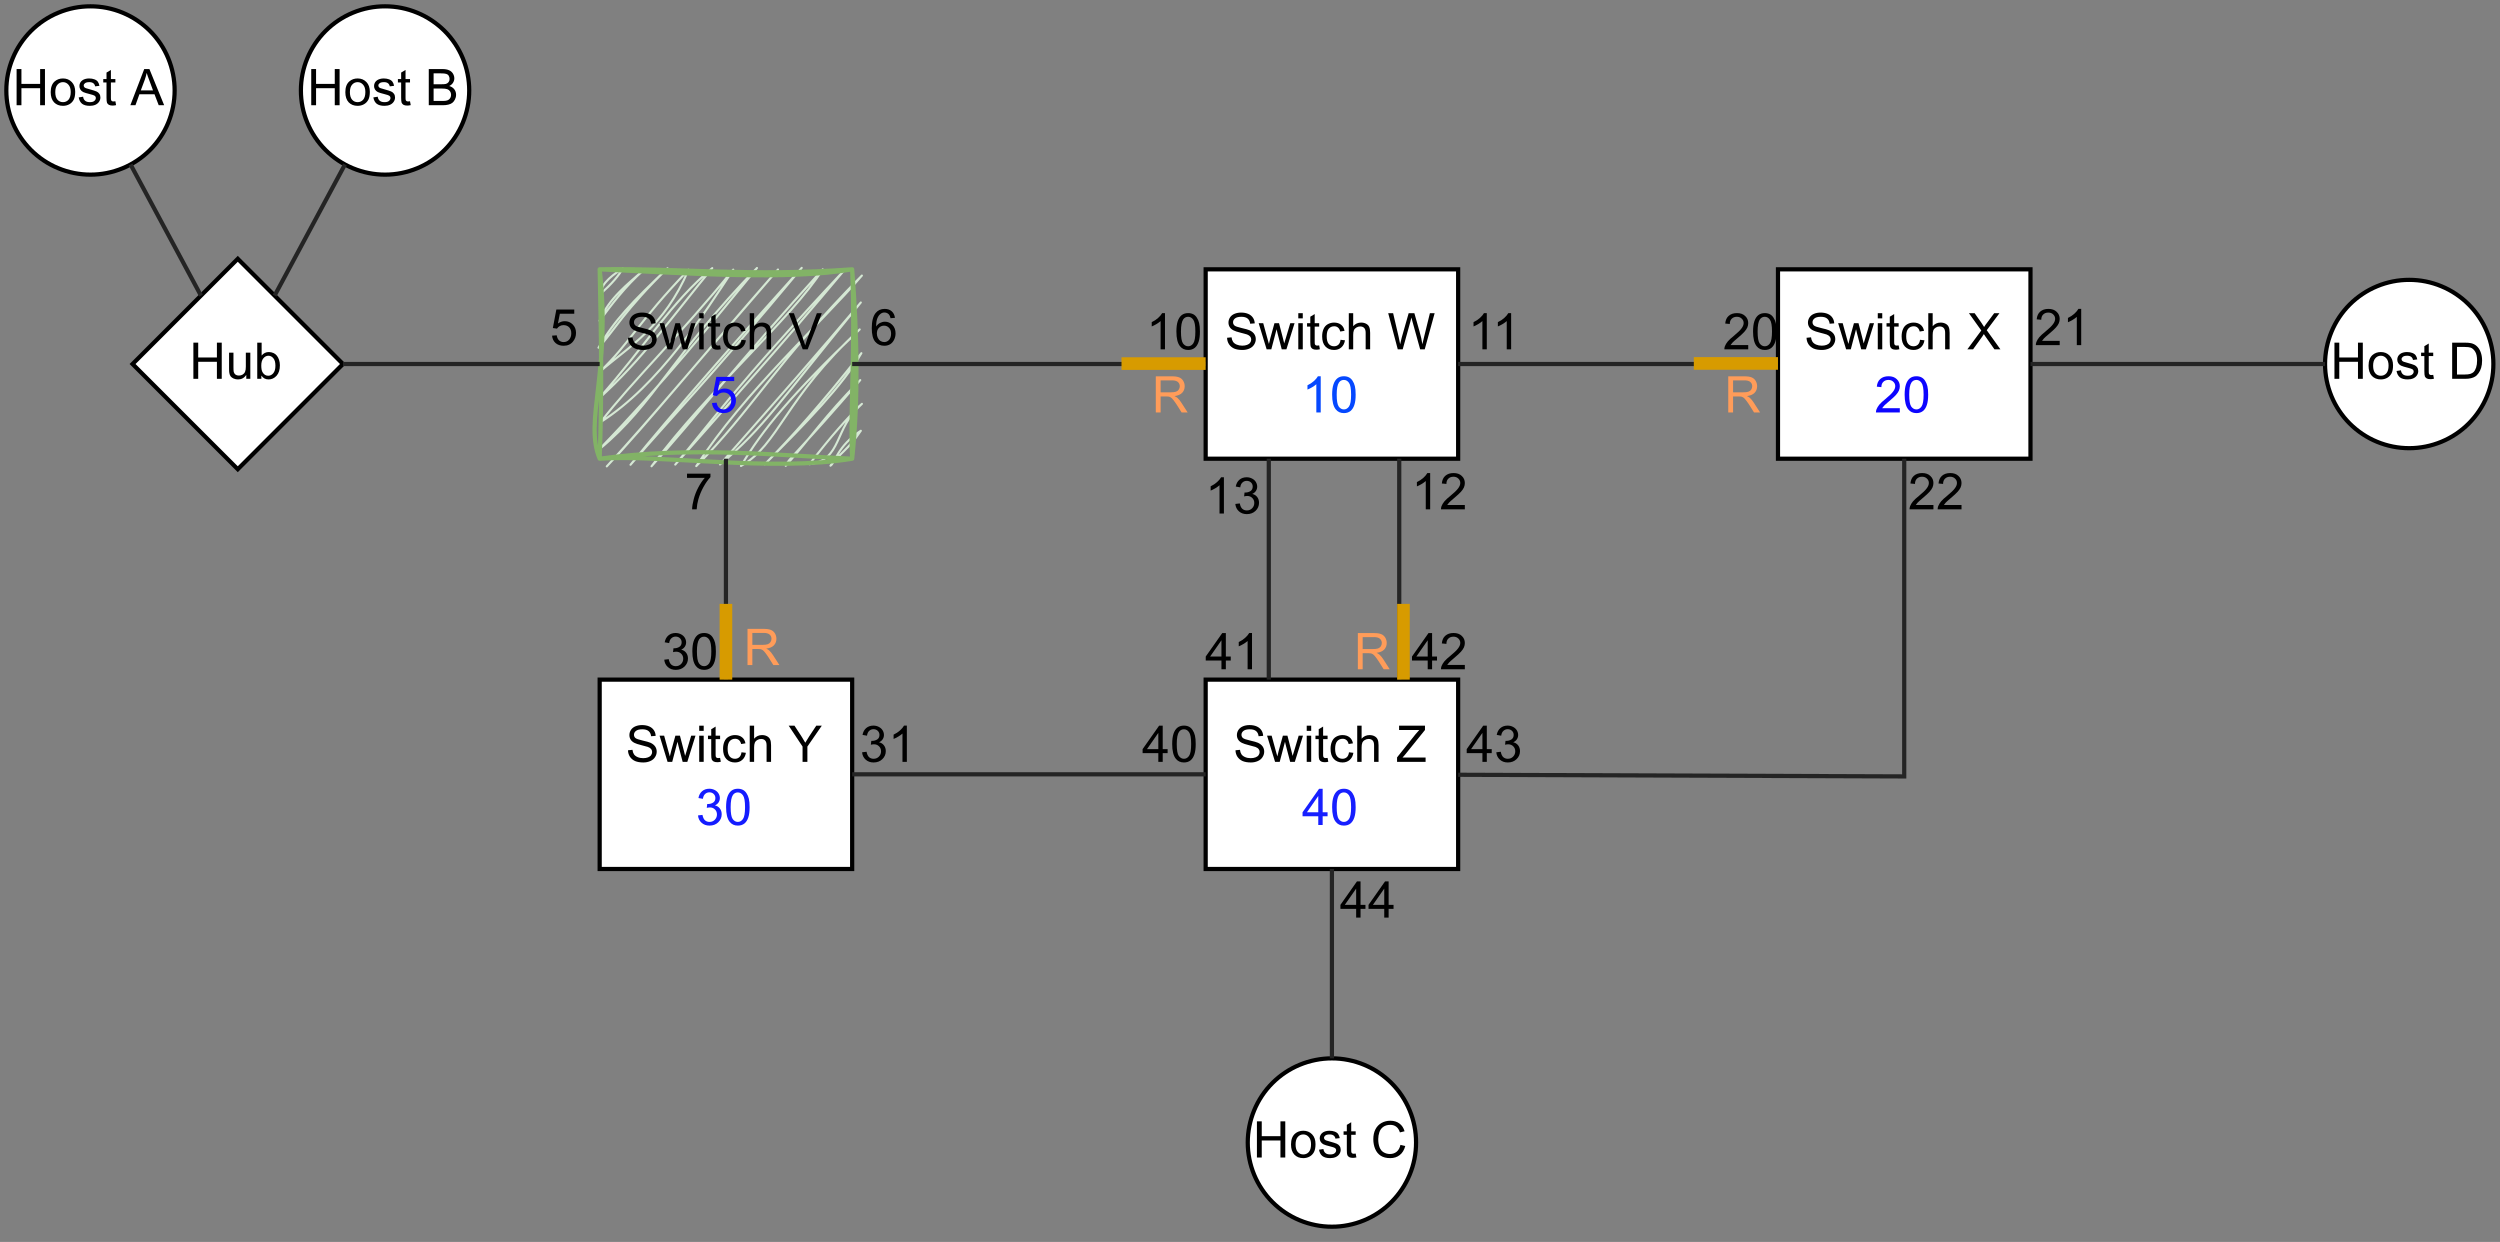 <?xml version="1.0" encoding="UTF-8" standalone="no"?>
<svg 
   width="444.96pt"
   height="221.04pt"
   viewBox="0 0 444.96 221.04"
   version="1.1"
   id="svg479"
   xmlns:xlink="http://www.w3.org/1999/xlink"
   xmlns="http://www.w3.org/2000/svg"
   xmlns:svg="http://www.w3.org/2000/svg" content="%3Cmxfile%20host%3D%22app.diagrams.net%22%20modified%3D%222023-01-20T19%3A06%3A14.370Z%22%20agent%3D%225.0%20(X11%3B%20Linux%20x86_64)%20AppleWebKit%2F537.36%20(KHTML%2C%20like%20Gecko)%20Chrome%2F108.0.0.0%20Safari%2F537.36%22%20etag%3D%22HBZ2F2Okngtz9AhA7g1B%22%20version%3D%2220.8.8%22%20type%3D%22device%22%3E%3Cdiagram%20id%3D%22Xo1pDqosZI5t6A-HgyhA%22%20name%3D%22P%C3%A1gina-1%22%3E7Vxbj6M2FP41kdqHibCNDTzOzO7svlSqOlK325eKgJOwS0JKyFz662uDzcWGwLCTQLJkpEk4Ngc433fs42ObGbrfvHyK3d36t8in4Qwa%2FssMfZhB6FiQ%2FeeC10xgOkYmWMWBn4lAIXgM%2FqNCKKsdAp%2FuKxWTKAqTYFcVetF2S72kInPjOHquVltGYfWqO3clrmgUgkfPDalW7UvgJ%2BtMakOrkH%2BmwWotrwyIk5VsXFlZKN6vXT96LonQxxm6j6MoyX5tXu5pyG0n7ZKd99BQmt9YTLdJlxOcr%2BTb0yLwvmL8z%2BuCftx%2Feri%2FAbZ4kCc3PIhHnkESMo13y4gp5pYNozgtIf8e%2BM3ezSAy0k9ZRFb8%2B%2FNhIU9nd5JpyEqEEZJXadl4HW0WBwbP3fM6SOjjzvV4yTOjEZOtk03IjgD7uQrdPUfR4PcUhOGj0LF2vfUhpuJO7%2FPbRA8PrDLKr1k2kbDaE40T%2BlISCZN9otGGJvErqyIJLOAU9AWWQPO5IAMWonWJB1LmCvqtcsUFQuyHAOlNgNkaYI%2FPQeKtmexPaftFXJi9HUxgGPZyqYOJO0MZHbY%2B9QVGb4Bz%2F53yO88KGrBl0hK2Pqa2b%2FJTkzj6TkslNlwgQliJd4if6EOQJMF2JVR%2FC1arVC98H1bkzVNOCzjHGjFIDTFMfDJiOM3E%2BNKPGAY2a4nBn%2F5czOjs9aJJehd8ETZHh6%2FsOOvw%2Fasnvr6B6%2FCF145vHoWMCV%2FQjO%2FfPRt2Cyzr8DWvHV%2FVf2FNt31mdGEzul97omsCrw5ddO3oqr3vCNBFGrqfoz1H7lYzOtPHBi%2B03eDufpeNaJbBCwdpRAgQJSoGOgBmHQAni4odswkAnfXXAABAo0MANyFwf5UIIFLtYhAZHAHShMCHq0SAQDWI00O4MyNQl0xRLb%2F1b3leih1toy2tWrvaIWtDXGjyv7xEJqRAHzvvo0Ps0WNPI1NDiRuvaHK0pshJUF8m0xqQ65g1iWnoJsFTNQVXB5e4wu9RkIZJDfEBggri2bOLs8opM1URaQg0pKLMNJqilD35Y%2F8IofRkzwUTSnbSHQhljYpQANtzp%2FxRRheGElh25pfSi2uKTs4vPWd0yfxCF8svZ44NywIIWgATIGcXZMeGrTkxkG1ZjCAmsYHVj27AhHPZR0rVtp2LzkQ6aOiJrAsmnUy7XlwvCbBxlHTknUiHkEY6ZwDS6dm1CyadTF92IJ0zKtKpo6b%2BXadtHFd0ckLpCb1LJhTpSihJvbEQylIIBfoSSpkS0BSdnFB6DnG0hBoJ%2BKbRMj7rCr6mCFjzc8OvZzAn%2BNs6E6cNta4E0FSdeaSfd1%2BXAH%2BH7gR2jk%2FGFRSbhtKdqHNGnQmlJCc1RScnlJ4NvmRCybV%2F7fEJHBehgEIo3JdQyDiu6OSEuqrk9hsIhcdFKKgQivQllGkcV3RyQl1XcrvzkNwZVxRlInWtTF9CYTUa70YoBrD7Wqq24xX2zTeM1a5V5H0LfmYa35mteqoca3RN6EtS5WiVlYLD5TWtQuSGwWrLDj3GPMrkd3weNPDc8FYUbALf55epnbCtesJ4pmiBMlNSN0ULiE5t2ca9%2BxQtBHraxppgbFtwBUnV42RQMxyMerKETDC2wWhVG84ReKOe9JBh7oTjEXdUxxRwaBz17AUCE46t%2FgiUgGnwZlVPGpiTP7YuBUT22HDUx%2Bqyx5xwbMYRIyXMGbx%2F1IfIYPLHdn9UN22SoXHUB49yIDLh2IijKefYRzPskJmHcv844fhmHAePV%2FNnKOE4xatv7h%2BHx1HP5pjmhGMbjnZ1PR4CYGgc9XQOmPyxtV0FyrrKweMcqOdzir3k%2B527rQAqN66K3a23rDBeLdxf2Bns%2Boby9WtqNIPb82bpboLwNTtlE22jfQZYXr5P3yPDS43dSybn5LkRPLhNb8ONxa5ZZf%2FsDGL1fTaYGYFL07e15EfSKDg1C5N84L%2F5A2NuBcxs2VYX5HUlFXqpgYWazPTFBUpFmeXzotSd2FHmUFwM0sOyU3Fp6kO8oHCsijgzKhcJ9%2BLCqoPxQuFivLDkZLwkdTMul47GhUYqyZytOBYOVwgKp%2BMy6XZpSe548onzt9bgFGRpsMzfukCSF%2BVoFE6JuVvmNdOQR6p5LQHFQ1gpz9y00E6KIuGuxXml09x9IV%2BVrq9yJT3MCVMWVmks6ml8z%2FeQZ47bsId8apSVRtkiY2uU9eSsjJsmHBtx1GaZhx986slZOAVJrTjisU16QT0ZZE7J2bcGu8Mn2ZGeRNBQ%2FJH1S77lLIyiRK5fQrqdgQnuHx4UNjD5ckmJ5x2z%2F0jWICFlDRJwzLlTVdJ9FVKrqlMvbEN6VmIiRj9imOqSBYamjUs7sVE%2FlmgvAGvRe3LKnHjzz09EGaiua8Wgunm%2F50ZWTe%2B5t4ggPbnS5TVhy6XjYUdPc%2FzR9S1hUySiLNuQUwUFwYaOROo2D03MGHwhSL7Uezhm1O0CmpgxQFZIjUoHZ8aJt%2FP8RBGHaagdAuwZlaqKLGNulD%2FkzBFH3Q6dqfUYYMKW1BPs%2FVuPmZgdKBGpmBdAH%2F8H%3C%2Fdiagram%3E%3C%2Fmxfile%3E">
  <rect x="0" y="0" width="444.96" height="221.04" fill="#808080" stroke="none"/>
  <defs
     id="defs99">
    <g
       id="g91">
      <g
         id="glyph-0-0" />
      <g
         id="glyph-0-1">
        <path
           d="M 0.719 0 L 0.719 -6.438 L 1.578 -6.438 L 1.578 -3.797 L 4.906 -3.797 L 4.906 -6.438 L 5.766 -6.438 L 5.766 0 L 4.906 0 L 4.906 -3.031 L 1.578 -3.031 L 1.578 0 Z M 0.719 0 "
           id="path3" />
      </g>
      <g
         id="glyph-0-2">
        <path
           d="M 3.641 0 L 3.641 -0.688 C 3.273 -0.156 2.785 0.109 2.172 0.109 C 1.891 0.109 1.629 0.055 1.391 -0.047 C 1.16 -0.148 0.984 -0.281 0.859 -0.438 C 0.742 -0.602 0.664 -0.801 0.625 -1.031 C 0.594 -1.188 0.578 -1.43 0.578 -1.766 L 0.578 -4.656 L 1.359 -4.656 L 1.359 -2.078 C 1.359 -1.66 1.375 -1.379 1.406 -1.234 C 1.457 -1.035 1.562 -0.875 1.719 -0.75 C 1.883 -0.633 2.086 -0.578 2.328 -0.578 C 2.566 -0.578 2.785 -0.633 2.984 -0.75 C 3.191 -0.875 3.336 -1.039 3.422 -1.25 C 3.516 -1.457 3.562 -1.758 3.562 -2.156 L 3.562 -4.656 L 4.359 -4.656 L 4.359 0 Z M 3.641 0 "
           id="path6" />
      </g>
      <g
         id="glyph-0-3">
        <path
           d="M 1.328 0 L 0.594 0 L 0.594 -6.438 L 1.375 -6.438 L 1.375 -4.141 C 1.707 -4.555 2.133 -4.766 2.656 -4.766 C 2.938 -4.766 3.207 -4.707 3.469 -4.594 C 3.727 -4.477 3.938 -4.316 4.094 -4.109 C 4.258 -3.898 4.391 -3.645 4.484 -3.344 C 4.578 -3.051 4.625 -2.738 4.625 -2.406 C 4.625 -1.602 4.426 -0.984 4.031 -0.547 C 3.633 -0.109 3.16 0.109 2.609 0.109 C 2.066 0.109 1.641 -0.117 1.328 -0.578 Z M 1.312 -2.359 C 1.312 -1.805 1.391 -1.406 1.547 -1.156 C 1.785 -0.75 2.117 -0.547 2.547 -0.547 C 2.891 -0.547 3.188 -0.691 3.438 -0.984 C 3.695 -1.285 3.828 -1.734 3.828 -2.328 C 3.828 -2.941 3.703 -3.391 3.453 -3.672 C 3.211 -3.961 2.922 -4.109 2.578 -4.109 C 2.234 -4.109 1.938 -3.957 1.688 -3.656 C 1.438 -3.363 1.312 -2.93 1.312 -2.359 Z M 1.312 -2.359 "
           id="path9" />
      </g>
      <g
         id="glyph-0-4">
        <path
           d="M 0.406 -2.062 L 1.203 -2.141 C 1.242 -1.816 1.332 -1.551 1.469 -1.344 C 1.613 -1.133 1.832 -0.969 2.125 -0.844 C 2.414 -0.719 2.742 -0.656 3.109 -0.656 C 3.43 -0.656 3.719 -0.703 3.969 -0.797 C 4.219 -0.891 4.398 -1.02 4.516 -1.188 C 4.641 -1.363 4.703 -1.551 4.703 -1.75 C 4.703 -1.945 4.645 -2.117 4.531 -2.266 C 4.414 -2.422 4.223 -2.551 3.953 -2.656 C 3.773 -2.719 3.391 -2.82 2.797 -2.969 C 2.211 -3.113 1.801 -3.25 1.562 -3.375 C 1.25 -3.531 1.02 -3.727 0.875 -3.969 C 0.727 -4.207 0.656 -4.473 0.656 -4.766 C 0.656 -5.086 0.742 -5.391 0.922 -5.672 C 1.109 -5.961 1.379 -6.18 1.734 -6.328 C 2.086 -6.473 2.477 -6.547 2.906 -6.547 C 3.383 -6.547 3.805 -6.469 4.172 -6.312 C 4.535 -6.156 4.816 -5.926 5.016 -5.625 C 5.211 -5.332 5.316 -5 5.328 -4.625 L 4.516 -4.562 C 4.473 -4.969 4.32 -5.273 4.062 -5.484 C 3.812 -5.691 3.441 -5.797 2.953 -5.797 C 2.43 -5.797 2.051 -5.695 1.812 -5.5 C 1.582 -5.312 1.469 -5.086 1.469 -4.828 C 1.469 -4.598 1.551 -4.406 1.719 -4.25 C 1.883 -4.102 2.312 -3.953 3 -3.797 C 3.695 -3.641 4.172 -3.504 4.422 -3.391 C 4.797 -3.211 5.07 -2.988 5.25 -2.719 C 5.426 -2.457 5.516 -2.156 5.516 -1.812 C 5.516 -1.469 5.414 -1.145 5.219 -0.844 C 5.031 -0.539 4.75 -0.305 4.375 -0.141 C 4.008 0.023 3.598 0.109 3.141 0.109 C 2.555 0.109 2.066 0.023 1.672 -0.141 C 1.285 -0.316 0.977 -0.57 0.75 -0.906 C 0.531 -1.25 0.414 -1.633 0.406 -2.062 Z M 0.406 -2.062 "
           id="path12" />
      </g>
      <g
         id="glyph-0-5">
        <path
           d="M 1.453 0 L 0.031 -4.656 L 0.844 -4.656 L 1.578 -1.969 L 1.859 -0.969 C 1.867 -1.02 1.945 -1.344 2.094 -1.938 L 2.844 -4.656 L 3.656 -4.656 L 4.359 -1.953 L 4.578 -1.062 L 4.859 -1.969 L 5.656 -4.656 L 6.422 -4.656 L 4.969 0 L 4.141 0 L 3.406 -2.797 L 3.219 -3.578 L 2.281 0 Z M 1.453 0 "
           id="path15" />
      </g>
      <g
         id="glyph-0-6">
        <path
           d="M 0.594 -5.516 L 0.594 -6.438 L 1.391 -6.438 L 1.391 -5.516 Z M 0.594 0 L 0.594 -4.656 L 1.391 -4.656 L 1.391 0 Z M 0.594 0 "
           id="path18" />
      </g>
      <g
         id="glyph-0-7">
        <path
           d="M 2.312 -0.703 L 2.438 -0.016 C 2.207 0.035 2.004 0.062 1.828 0.062 C 1.547 0.062 1.328 0.02 1.172 -0.062 C 1.016 -0.156 0.898 -0.273 0.828 -0.422 C 0.766 -0.578 0.734 -0.891 0.734 -1.359 L 0.734 -4.047 L 0.156 -4.047 L 0.156 -4.656 L 0.734 -4.656 L 0.734 -5.812 L 1.516 -6.281 L 1.516 -4.656 L 2.312 -4.656 L 2.312 -4.047 L 1.516 -4.047 L 1.516 -1.328 C 1.516 -1.098 1.531 -0.953 1.562 -0.891 C 1.594 -0.828 1.641 -0.773 1.703 -0.734 C 1.766 -0.691 1.852 -0.672 1.969 -0.672 C 2.051 -0.672 2.164 -0.68 2.312 -0.703 Z M 2.312 -0.703 "
           id="path21" />
      </g>
      <g
         id="glyph-0-8">
        <path
           d="M 3.625 -1.703 L 4.406 -1.609 C 4.32 -1.066 4.102 -0.645 3.75 -0.344 C 3.406 -0.039 2.977 0.109 2.469 0.109 C 1.832 0.109 1.316 -0.098 0.922 -0.516 C 0.535 -0.93 0.344 -1.531 0.344 -2.312 C 0.344 -2.812 0.426 -3.25 0.594 -3.625 C 0.758 -4.008 1.016 -4.297 1.359 -4.484 C 1.703 -4.672 2.07 -4.766 2.469 -4.766 C 2.977 -4.766 3.395 -4.633 3.719 -4.375 C 4.039 -4.125 4.242 -3.766 4.328 -3.297 L 3.562 -3.172 C 3.488 -3.484 3.359 -3.719 3.172 -3.875 C 2.992 -4.031 2.77 -4.109 2.5 -4.109 C 2.102 -4.109 1.781 -3.969 1.531 -3.688 C 1.281 -3.406 1.156 -2.953 1.156 -2.328 C 1.156 -1.703 1.273 -1.25 1.516 -0.969 C 1.754 -0.688 2.07 -0.547 2.469 -0.547 C 2.77 -0.547 3.023 -0.641 3.234 -0.828 C 3.441 -1.016 3.57 -1.305 3.625 -1.703 Z M 3.625 -1.703 "
           id="path24" />
      </g>
      <g
         id="glyph-0-9">
        <path
           d="M 0.594 0 L 0.594 -6.438 L 1.375 -6.438 L 1.375 -4.125 C 1.75 -4.551 2.219 -4.766 2.781 -4.766 C 3.125 -4.766 3.422 -4.695 3.672 -4.562 C 3.93 -4.426 4.113 -4.238 4.219 -4 C 4.332 -3.758 4.391 -3.41 4.391 -2.953 L 4.391 0 L 3.594 0 L 3.594 -2.953 C 3.594 -3.348 3.504 -3.633 3.328 -3.812 C 3.16 -3.988 2.922 -4.078 2.609 -4.078 C 2.379 -4.078 2.16 -4.016 1.953 -3.891 C 1.742 -3.773 1.594 -3.613 1.5 -3.406 C 1.414 -3.195 1.375 -2.91 1.375 -2.547 L 1.375 0 Z M 0.594 0 "
           id="path27" />
      </g>
      <g
         id="glyph-0-10" />
      <g
         id="glyph-0-11">
        <path
           d="M 2.531 0 L 0.047 -6.438 L 0.953 -6.438 L 2.625 -1.766 C 2.758 -1.391 2.875 -1.035 2.969 -0.703 C 3.07 -1.055 3.188 -1.41 3.312 -1.766 L 5.047 -6.438 L 5.922 -6.438 L 3.406 0 Z M 2.531 0 "
           id="path31" />
      </g>
      <g
         id="glyph-0-12">
        <path
           d="M 0.375 -1.688 L 1.203 -1.75 C 1.266 -1.352 1.406 -1.051 1.625 -0.844 C 1.852 -0.645 2.125 -0.547 2.438 -0.547 C 2.82 -0.547 3.145 -0.688 3.406 -0.969 C 3.664 -1.258 3.797 -1.641 3.797 -2.109 C 3.797 -2.555 3.672 -2.91 3.422 -3.172 C 3.172 -3.43 2.836 -3.562 2.422 -3.562 C 2.172 -3.562 1.941 -3.504 1.734 -3.391 C 1.535 -3.273 1.375 -3.125 1.25 -2.938 L 0.516 -3.047 L 1.141 -6.344 L 4.328 -6.344 L 4.328 -5.594 L 1.766 -5.594 L 1.422 -3.859 C 1.805 -4.129 2.211 -4.266 2.641 -4.266 C 3.203 -4.266 3.676 -4.066 4.062 -3.672 C 4.445 -3.285 4.641 -2.789 4.641 -2.188 C 4.641 -1.602 4.469 -1.098 4.125 -0.672 C 3.719 -0.148 3.156 0.109 2.438 0.109 C 1.852 0.109 1.375 -0.051 1 -0.375 C 0.633 -0.707 0.426 -1.145 0.375 -1.688 Z M 0.375 -1.688 "
           id="path34" />
      </g>
      <g
         id="glyph-0-13">
        <path
           d="M 1.812 0 L 0.109 -6.438 L 0.984 -6.438 L 1.969 -2.219 C 2.07 -1.77 2.16 -1.332 2.234 -0.906 C 2.398 -1.594 2.492 -1.988 2.516 -2.094 L 3.75 -6.438 L 4.766 -6.438 L 5.688 -3.172 C 5.926 -2.367 6.094 -1.613 6.188 -0.906 C 6.27 -1.312 6.379 -1.773 6.516 -2.297 L 7.531 -6.438 L 8.375 -6.438 L 6.609 0 L 5.797 0 L 4.438 -4.906 C 4.32 -5.312 4.254 -5.562 4.234 -5.656 C 4.172 -5.363 4.109 -5.113 4.047 -4.906 L 2.688 0 Z M 1.812 0 "
           id="path37" />
      </g>
      <g
         id="glyph-0-14">
        <path
           d="M 3.344 0 L 2.562 0 L 2.562 -5.031 C 2.363 -4.852 2.109 -4.672 1.797 -4.484 C 1.492 -4.305 1.223 -4.172 0.984 -4.078 L 0.984 -4.844 C 1.422 -5.051 1.801 -5.301 2.125 -5.594 C 2.457 -5.895 2.695 -6.18 2.844 -6.453 L 3.344 -6.453 Z M 3.344 0 "
           id="path40" />
      </g>
      <g
         id="glyph-0-15">
        <path
           d="M 0.375 -3.172 C 0.375 -3.93 0.453 -4.539 0.609 -5 C 0.766 -5.469 0.992 -5.828 1.297 -6.078 C 1.609 -6.328 2 -6.453 2.469 -6.453 C 2.812 -6.453 3.113 -6.383 3.375 -6.25 C 3.633 -6.113 3.848 -5.91 4.016 -5.641 C 4.191 -5.379 4.328 -5.062 4.422 -4.688 C 4.516 -4.312 4.562 -3.805 4.562 -3.172 C 4.562 -2.422 4.484 -1.812 4.328 -1.344 C 4.18 -0.883 3.953 -0.523 3.641 -0.266 C 3.328 -0.016 2.938 0.109 2.469 0.109 C 1.852 0.109 1.367 -0.113 1.016 -0.562 C 0.586 -1.094 0.375 -1.961 0.375 -3.172 Z M 1.188 -3.172 C 1.188 -2.117 1.305 -1.414 1.547 -1.062 C 1.797 -0.719 2.102 -0.547 2.469 -0.547 C 2.832 -0.547 3.133 -0.719 3.375 -1.062 C 3.625 -1.414 3.75 -2.117 3.75 -3.172 C 3.75 -4.234 3.625 -4.938 3.375 -5.281 C 3.133 -5.625 2.832 -5.797 2.469 -5.797 C 2.102 -5.797 1.812 -5.645 1.594 -5.344 C 1.32 -4.945 1.188 -4.223 1.188 -3.172 Z M 1.188 -3.172 "
           id="path43" />
      </g>
      <g
         id="glyph-0-16">
        <path
           d="M 0.047 0 L 2.531 -3.359 L 0.328 -6.438 L 1.344 -6.438 L 2.516 -4.781 C 2.754 -4.438 2.926 -4.172 3.031 -3.984 C 3.176 -4.223 3.348 -4.469 3.547 -4.719 L 4.828 -6.438 L 5.766 -6.438 L 3.5 -3.406 L 5.938 0 L 4.875 0 L 3.266 -2.297 C 3.172 -2.422 3.078 -2.562 2.984 -2.719 C 2.836 -2.488 2.734 -2.328 2.672 -2.234 L 1.062 0 Z M 0.047 0 "
           id="path46" />
      </g>
      <g
         id="glyph-0-17">
        <path
           d="M 4.516 -0.766 L 4.516 0 L 0.266 0 C 0.266 -0.188 0.297 -0.367 0.359 -0.547 C 0.473 -0.836 0.645 -1.125 0.875 -1.406 C 1.113 -1.688 1.461 -2.008 1.922 -2.375 C 2.617 -2.945 3.086 -3.398 3.328 -3.734 C 3.578 -4.066 3.703 -4.383 3.703 -4.688 C 3.703 -5 3.586 -5.258 3.359 -5.469 C 3.141 -5.688 2.848 -5.797 2.484 -5.797 C 2.109 -5.797 1.805 -5.68 1.578 -5.453 C 1.348 -5.234 1.234 -4.922 1.234 -4.516 L 0.422 -4.594 C 0.473 -5.195 0.68 -5.656 1.047 -5.969 C 1.41 -6.289 1.898 -6.453 2.516 -6.453 C 3.129 -6.453 3.613 -6.281 3.969 -5.938 C 4.332 -5.602 4.516 -5.18 4.516 -4.672 C 4.516 -4.41 4.461 -4.156 4.359 -3.906 C 4.254 -3.664 4.078 -3.406 3.828 -3.125 C 3.586 -2.852 3.18 -2.477 2.609 -2 C 2.141 -1.602 1.836 -1.332 1.703 -1.188 C 1.566 -1.039 1.457 -0.898 1.375 -0.766 Z M 4.516 -0.766 "
           id="path49" />
      </g>
      <g
         id="glyph-0-18">
        <path
           d="M 0.188 0 L 0.188 -0.797 L 3.469 -4.906 C 3.707 -5.195 3.93 -5.453 4.141 -5.672 L 0.547 -5.672 L 0.547 -6.438 L 5.156 -6.438 L 5.156 -5.672 L 1.547 -1.203 L 1.156 -0.766 L 5.266 -0.766 L 5.266 0 Z M 0.188 0 "
           id="path52" />
      </g>
      <g
         id="glyph-0-19">
        <path
           d="M 2.906 0 L 2.906 -1.547 L 0.109 -1.547 L 0.109 -2.266 L 3.047 -6.438 L 3.688 -6.438 L 3.688 -2.266 L 4.562 -2.266 L 4.562 -1.547 L 3.688 -1.547 L 3.688 0 Z M 2.906 -2.266 L 2.906 -5.156 L 0.891 -2.266 Z M 2.906 -2.266 "
           id="path55" />
      </g>
      <g
         id="glyph-0-20">
        <path
           d="M 2.5 0 L 2.5 -2.719 L 0.031 -6.438 L 1.062 -6.438 L 2.328 -4.5 C 2.566 -4.133 2.785 -3.77 2.984 -3.406 C 3.172 -3.738 3.406 -4.117 3.688 -4.547 L 4.938 -6.438 L 5.922 -6.438 L 3.359 -2.719 L 3.359 0 Z M 2.5 0 "
           id="path58" />
      </g>
      <g
         id="glyph-0-21">
        <path
           d="M 0.375 -1.703 L 1.172 -1.797 C 1.254 -1.348 1.406 -1.023 1.625 -0.828 C 1.844 -0.641 2.109 -0.547 2.422 -0.547 C 2.797 -0.547 3.109 -0.672 3.359 -0.922 C 3.617 -1.18 3.75 -1.5 3.75 -1.875 C 3.75 -2.238 3.629 -2.535 3.391 -2.766 C 3.16 -3.004 2.859 -3.125 2.484 -3.125 C 2.336 -3.125 2.156 -3.098 1.938 -3.047 L 2.016 -3.734 C 2.066 -3.734 2.113 -3.734 2.156 -3.734 C 2.488 -3.734 2.789 -3.816 3.062 -3.984 C 3.332 -4.16 3.469 -4.43 3.469 -4.797 C 3.469 -5.086 3.367 -5.328 3.172 -5.516 C 2.973 -5.711 2.719 -5.812 2.406 -5.812 C 2.102 -5.812 1.848 -5.711 1.641 -5.516 C 1.43 -5.328 1.301 -5.039 1.25 -4.656 L 0.453 -4.797 C 0.547 -5.316 0.766 -5.723 1.109 -6.016 C 1.453 -6.305 1.879 -6.453 2.391 -6.453 C 2.742 -6.453 3.066 -6.375 3.359 -6.219 C 3.648 -6.07 3.875 -5.867 4.031 -5.609 C 4.188 -5.348 4.266 -5.07 4.266 -4.781 C 4.266 -4.508 4.191 -4.258 4.047 -4.031 C 3.898 -3.801 3.68 -3.617 3.391 -3.484 C 3.766 -3.398 4.055 -3.219 4.266 -2.938 C 4.484 -2.656 4.594 -2.312 4.594 -1.906 C 4.594 -1.344 4.383 -0.863 3.969 -0.469 C 3.562 -0.082 3.047 0.109 2.422 0.109 C 1.859 0.109 1.391 -0.055 1.016 -0.391 C 0.641 -0.723 0.426 -1.16 0.375 -1.703 Z M 0.375 -1.703 "
           id="path61" />
      </g>
      <g
         id="glyph-0-22">
        <path
           d="M 0.297 -2.328 C 0.297 -3.191 0.535 -3.832 1.016 -4.25 C 1.422 -4.594 1.91 -4.766 2.484 -4.766 C 3.117 -4.766 3.641 -4.551 4.047 -4.125 C 4.453 -3.707 4.656 -3.129 4.656 -2.391 C 4.656 -1.797 4.566 -1.328 4.391 -0.984 C 4.211 -0.641 3.953 -0.367 3.609 -0.172 C 3.266 0.016 2.891 0.109 2.484 0.109 C 1.828 0.109 1.297 -0.098 0.891 -0.516 C 0.492 -0.941 0.297 -1.547 0.297 -2.328 Z M 1.109 -2.328 C 1.109 -1.734 1.238 -1.285 1.5 -0.984 C 1.758 -0.691 2.086 -0.547 2.484 -0.547 C 2.879 -0.547 3.207 -0.691 3.469 -0.984 C 3.727 -1.285 3.859 -1.742 3.859 -2.359 C 3.859 -2.93 3.723 -3.363 3.453 -3.656 C 3.191 -3.957 2.867 -4.109 2.484 -4.109 C 2.086 -4.109 1.758 -3.957 1.5 -3.656 C 1.238 -3.363 1.109 -2.922 1.109 -2.328 Z M 1.109 -2.328 "
           id="path64" />
      </g>
      <g
         id="glyph-0-23">
        <path
           d="M 0.281 -1.391 L 1.062 -1.516 C 1.102 -1.203 1.223 -0.961 1.422 -0.797 C 1.617 -0.629 1.898 -0.547 2.266 -0.547 C 2.629 -0.547 2.895 -0.617 3.062 -0.766 C 3.238 -0.91 3.328 -1.082 3.328 -1.281 C 3.328 -1.457 3.25 -1.598 3.094 -1.703 C 2.988 -1.773 2.723 -1.863 2.297 -1.969 C 1.711 -2.113 1.305 -2.238 1.078 -2.344 C 0.859 -2.457 0.691 -2.609 0.578 -2.797 C 0.461 -2.984 0.406 -3.191 0.406 -3.422 C 0.406 -3.629 0.453 -3.82 0.547 -4 C 0.641 -4.176 0.77 -4.32 0.938 -4.438 C 1.062 -4.531 1.227 -4.609 1.438 -4.672 C 1.656 -4.734 1.883 -4.766 2.125 -4.766 C 2.488 -4.766 2.805 -4.711 3.078 -4.609 C 3.359 -4.504 3.562 -4.359 3.688 -4.172 C 3.82 -3.992 3.914 -3.754 3.969 -3.453 L 3.203 -3.359 C 3.16 -3.598 3.055 -3.781 2.891 -3.906 C 2.723 -4.039 2.488 -4.109 2.188 -4.109 C 1.82 -4.109 1.562 -4.047 1.406 -3.922 C 1.25 -3.805 1.172 -3.672 1.172 -3.516 C 1.172 -3.41 1.203 -3.316 1.266 -3.234 C 1.328 -3.148 1.43 -3.082 1.578 -3.031 C 1.648 -3 1.879 -2.93 2.266 -2.828 C 2.828 -2.672 3.219 -2.547 3.438 -2.453 C 3.656 -2.359 3.828 -2.219 3.953 -2.031 C 4.078 -1.852 4.141 -1.633 4.141 -1.375 C 4.141 -1.102 4.062 -0.852 3.906 -0.625 C 3.758 -0.395 3.539 -0.211 3.25 -0.078 C 2.957 0.047 2.629 0.109 2.266 0.109 C 1.66 0.109 1.195 -0.016 0.875 -0.266 C 0.562 -0.523 0.363 -0.898 0.281 -1.391 Z M 0.281 -1.391 "
           id="path67" />
      </g>
      <g
         id="glyph-0-24">
        <path
           d="M -0.016 0 L 2.453 -6.438 L 3.375 -6.438 L 6 0 L 5.031 0 L 4.281 -1.953 L 1.594 -1.953 L 0.891 0 Z M 1.844 -2.641 L 4.016 -2.641 L 3.359 -4.422 C 3.148 -4.961 2.992 -5.406 2.891 -5.75 C 2.805 -5.344 2.691 -4.938 2.547 -4.531 Z M 1.844 -2.641 "
           id="path70" />
      </g>
      <g
         id="glyph-0-25">
        <path
           d="M 0.656 0 L 0.656 -6.438 L 3.078 -6.438 C 3.566 -6.438 3.957 -6.367 4.25 -6.234 C 4.551 -6.109 4.785 -5.91 4.953 -5.641 C 5.117 -5.367 5.203 -5.082 5.203 -4.781 C 5.203 -4.508 5.125 -4.25 4.969 -4 C 4.82 -3.758 4.598 -3.566 4.297 -3.422 C 4.691 -3.305 4.992 -3.109 5.203 -2.828 C 5.41 -2.555 5.516 -2.234 5.516 -1.859 C 5.516 -1.555 5.445 -1.273 5.312 -1.016 C 5.188 -0.766 5.031 -0.566 4.844 -0.422 C 4.664 -0.285 4.43 -0.18 4.141 -0.109 C 3.859 -0.035 3.516 0 3.109 0 Z M 1.516 -3.734 L 2.906 -3.734 C 3.281 -3.734 3.551 -3.754 3.719 -3.797 C 3.926 -3.867 4.082 -3.977 4.188 -4.125 C 4.301 -4.27 4.359 -4.457 4.359 -4.688 C 4.359 -4.895 4.305 -5.082 4.203 -5.25 C 4.109 -5.414 3.961 -5.523 3.766 -5.578 C 3.578 -5.641 3.254 -5.672 2.797 -5.672 L 1.516 -5.672 Z M 1.516 -0.766 L 3.109 -0.766 C 3.379 -0.766 3.57 -0.773 3.688 -0.797 C 3.883 -0.828 4.047 -0.883 4.172 -0.969 C 4.305 -1.051 4.414 -1.172 4.5 -1.328 C 4.582 -1.484 4.625 -1.66 4.625 -1.859 C 4.625 -2.098 4.562 -2.305 4.438 -2.484 C 4.32 -2.66 4.156 -2.785 3.938 -2.859 C 3.719 -2.93 3.406 -2.969 3 -2.969 L 1.516 -2.969 Z M 1.516 -0.766 "
           id="path73" />
      </g>
      <g
         id="glyph-0-26">
        <path
           d="M 5.281 -2.25 L 6.141 -2.047 C 5.953 -1.336 5.625 -0.801 5.156 -0.438 C 4.695 -0.07 4.133 0.109 3.469 0.109 C 2.781 0.109 2.219 -0.031 1.781 -0.312 C 1.344 -0.594 1.008 -1 0.781 -1.531 C 0.562 -2.07 0.453 -2.648 0.453 -3.266 C 0.453 -3.93 0.578 -4.516 0.828 -5.016 C 1.086 -5.516 1.453 -5.895 1.922 -6.156 C 2.391 -6.414 2.91 -6.547 3.484 -6.547 C 4.129 -6.547 4.672 -6.379 5.109 -6.047 C 5.547 -5.723 5.848 -5.266 6.016 -4.672 L 5.188 -4.469 C 5.039 -4.938 4.82 -5.273 4.531 -5.484 C 4.25 -5.703 3.895 -5.812 3.469 -5.812 C 2.969 -5.812 2.551 -5.691 2.219 -5.453 C 1.895 -5.223 1.664 -4.906 1.531 -4.5 C 1.395 -4.102 1.328 -3.691 1.328 -3.266 C 1.328 -2.723 1.406 -2.242 1.562 -1.828 C 1.719 -1.422 1.961 -1.117 2.297 -0.922 C 2.641 -0.723 3.008 -0.625 3.406 -0.625 C 3.875 -0.625 4.273 -0.758 4.609 -1.031 C 4.941 -1.301 5.164 -1.707 5.281 -2.25 Z M 5.281 -2.25 "
           id="path76" />
      </g>
      <g
         id="glyph-0-27">
        <path
           d="M 0.688 0 L 0.688 -6.438 L 2.906 -6.438 C 3.406 -6.438 3.785 -6.406 4.047 -6.344 C 4.422 -6.258 4.738 -6.102 5 -5.875 C 5.332 -5.594 5.582 -5.227 5.75 -4.781 C 5.926 -4.332 6.016 -3.82 6.016 -3.25 C 6.016 -2.758 5.957 -2.328 5.844 -1.953 C 5.727 -1.578 5.578 -1.266 5.391 -1.016 C 5.211 -0.766 5.02 -0.566 4.812 -0.422 C 4.602 -0.285 4.348 -0.18 4.047 -0.109 C 3.742 -0.035 3.398 0 3.016 0 Z M 1.547 -0.766 L 2.922 -0.766 C 3.336 -0.766 3.664 -0.801 3.906 -0.875 C 4.156 -0.957 4.352 -1.066 4.5 -1.203 C 4.695 -1.41 4.848 -1.68 4.953 -2.016 C 5.066 -2.359 5.125 -2.773 5.125 -3.266 C 5.125 -3.93 5.016 -4.445 4.797 -4.812 C 4.578 -5.176 4.312 -5.422 4 -5.547 C 3.77 -5.629 3.398 -5.672 2.891 -5.672 L 1.547 -5.672 Z M 1.547 -0.766 "
           id="path79" />
      </g>
      <g
         id="glyph-0-28">
        <path
           d="M 0.422 -5.594 L 0.422 -6.344 L 4.594 -6.344 L 4.594 -5.734 C 4.176 -5.297 3.766 -4.711 3.359 -3.984 C 2.961 -3.266 2.656 -2.523 2.438 -1.766 C 2.281 -1.223 2.18 -0.633 2.141 0 L 1.328 0 C 1.336 -0.508 1.438 -1.117 1.625 -1.828 C 1.812 -2.547 2.082 -3.238 2.438 -3.906 C 2.789 -4.57 3.172 -5.133 3.578 -5.594 Z M 0.422 -5.594 "
           id="path82" />
      </g>
      <g
         id="glyph-0-29">
        <path
           d="M 4.469 -4.859 L 3.688 -4.797 C 3.613 -5.109 3.516 -5.332 3.391 -5.469 C 3.172 -5.695 2.906 -5.812 2.594 -5.812 C 2.344 -5.812 2.125 -5.738 1.938 -5.594 C 1.688 -5.414 1.488 -5.148 1.344 -4.797 C 1.195 -4.453 1.125 -3.957 1.125 -3.312 C 1.312 -3.602 1.539 -3.816 1.812 -3.953 C 2.094 -4.098 2.383 -4.172 2.688 -4.172 C 3.207 -4.172 3.648 -3.977 4.016 -3.594 C 4.391 -3.207 4.578 -2.707 4.578 -2.094 C 4.578 -1.688 4.488 -1.305 4.312 -0.953 C 4.145 -0.609 3.91 -0.344 3.609 -0.156 C 3.305 0.02 2.961 0.109 2.578 0.109 C 1.91 0.109 1.367 -0.129 0.953 -0.609 C 0.547 -1.098 0.344 -1.898 0.344 -3.016 C 0.344 -4.254 0.57 -5.156 1.031 -5.719 C 1.426 -6.207 1.961 -6.453 2.641 -6.453 C 3.148 -6.453 3.566 -6.312 3.891 -6.031 C 4.211 -5.75 4.406 -5.359 4.469 -4.859 Z M 1.25 -2.078 C 1.25 -1.805 1.305 -1.547 1.422 -1.297 C 1.535 -1.055 1.695 -0.867 1.906 -0.734 C 2.113 -0.609 2.332 -0.547 2.562 -0.547 C 2.895 -0.547 3.18 -0.676 3.422 -0.938 C 3.66 -1.207 3.781 -1.578 3.781 -2.047 C 3.781 -2.484 3.66 -2.828 3.422 -3.078 C 3.18 -3.336 2.883 -3.469 2.531 -3.469 C 2.164 -3.469 1.859 -3.336 1.609 -3.078 C 1.367 -2.828 1.25 -2.492 1.25 -2.078 Z M 1.25 -2.078 "
           id="path85" />
      </g>
      <g
         id="glyph-0-30">
        <path
           d="M 0.703 0 L 0.703 -6.438 L 3.562 -6.438 C 4.133 -6.438 4.566 -6.375 4.859 -6.25 C 5.16 -6.133 5.398 -5.93 5.578 -5.641 C 5.754 -5.348 5.844 -5.023 5.844 -4.672 C 5.844 -4.211 5.695 -3.828 5.406 -3.516 C 5.113 -3.203 4.656 -3.004 4.031 -2.922 C 4.258 -2.816 4.43 -2.711 4.547 -2.609 C 4.797 -2.379 5.031 -2.094 5.25 -1.75 L 6.375 0 L 5.297 0 L 4.453 -1.344 C 4.203 -1.727 3.992 -2.02 3.828 -2.219 C 3.672 -2.426 3.531 -2.57 3.406 -2.656 C 3.281 -2.738 3.148 -2.797 3.016 -2.828 C 2.922 -2.848 2.766 -2.859 2.547 -2.859 L 1.562 -2.859 L 1.562 0 Z M 1.562 -3.594 L 3.391 -3.594 C 3.773 -3.594 4.078 -3.629 4.297 -3.703 C 4.516 -3.785 4.68 -3.914 4.797 -4.094 C 4.91 -4.27 4.969 -4.461 4.969 -4.672 C 4.969 -4.973 4.859 -5.223 4.641 -5.422 C 4.422 -5.617 4.07 -5.719 3.594 -5.719 L 1.562 -5.719 Z M 1.562 -3.594 "
           id="path88" />
      </g>
    </g>
    <clipPath
       id="clip-0">
      <path
         clip-rule="nonzero"
         d="M 217 184 L 257 184 L 257 219.504 L 217 219.504 Z M 217 184 "
         id="path93" />
    </clipPath>
    <clipPath
       id="clip-1">
      <path
         clip-rule="nonzero"
         d="M 409 45 L 444.961 45 L 444.961 85 L 409 85 Z M 409 45 "
         id="path96" />
    </clipPath>
  </defs>
  <path
     fill-rule="nonzero"
     fill="rgb(100%, 100%, 100%)"
     fill-opacity="1"
     stroke-width="1"
     stroke-linecap="butt"
     stroke-linejoin="miter"
     stroke="rgb(0%, 0%, 0%)"
     stroke-opacity="1"
     stroke-miterlimit="10"
     d="M 56.001 61.001 L 80.998 85.998 L 56.001 111 L 30.999 85.998 Z M 56.001 61.001 "
     transform="matrix(0.749, 0, 0, 0.749, 0.375, 0.375)"
     id="path101" />
  <g
     fill="#000000"
     fill-opacity="1"
     id="g109">
    <use
       xlink:href="#glyph-0-1"
       x="33.7"
       y="67.424"
       id="use103" />
    <use
       xlink:href="#glyph-0-2"
       x="40.193"
       y="67.424"
       id="use105" />
    <use
       xlink:href="#glyph-0-3"
       x="45.192"
       y="67.424"
       id="use107" />
  </g>
  <path
     fill="none"
     stroke-width="0.5"
     stroke-linecap="round"
     stroke-linejoin="round"
     stroke="rgb(83.53%, 90.979%, 83.139%)"
     stroke-opacity="1"
     stroke-miterlimit="10"
     d="M 141.842 63.681 L 141.842 63.681 M 141.842 63.681 L 141.842 63.681 M 142.238 69.318 C 142.202 66.732 145.758 64.391 147.489 63.28 M 142.238 69.318 C 144.882 66.94 146.629 64.902 147.489 63.28 M 141.978 75.721 C 144.142 70.408 148.751 66.951 152.479 63.64 M 141.978 75.721 C 144.788 71.951 148.063 67.55 152.479 63.64 M 141.722 82.119 C 145.482 75.611 149.601 71.398 158.121 63.249 M 141.722 82.119 C 145.362 78.182 147.99 73.119 158.121 63.249 M 142.108 87.761 C 148.939 81.868 157.328 77.217 163.111 63.608 M 142.108 87.761 C 149.111 81.092 150.983 76.232 163.111 63.608 M 141.852 94.158 C 153.152 81.358 158.908 71.388 168.752 63.212 M 141.852 94.158 C 151.968 85.159 159.638 74.209 168.752 63.212 M 142.238 99.8 C 156.228 90.879 166.98 73.771 173.742 63.572 M 142.238 99.8 C 149.82 89.982 160.869 79.402 173.742 63.572 M 141.978 106.198 C 154.997 95.478 159.289 83.761 179.379 63.181 M 141.978 106.198 C 156.979 90.701 168.633 76.321 179.379 63.181 M 143.688 110.328 C 152.74 100.832 166.271 84.199 184.369 63.541 M 143.688 110.328 C 154.221 98.898 167.298 83.162 184.369 63.541 M 149.33 109.942 C 158.642 98.397 176.542 78.041 190.011 63.15 M 149.33 109.942 C 159.341 98.278 167.402 90.331 190.011 63.15 M 154.32 110.301 C 164.06 99.571 175.411 85.039 195.001 63.509 M 154.32 110.301 C 168.012 91.932 187.638 75.168 195.001 63.509 M 159.961 109.9 C 167.36 101.239 174.201 91.28 199.98 63.869 M 159.961 109.9 C 172.992 95.118 185.37 81.378 199.98 63.869 M 164.951 110.26 C 177.883 97.318 184.192 85.299 204.308 64.98 M 164.951 110.26 C 176.542 92.438 194.511 76.472 204.308 64.98 M 170.588 109.869 C 180.74 101.489 185.068 94.56 204.053 71.378 M 170.588 109.869 C 183.629 95.113 194.63 82.578 204.053 71.378 M 175.578 110.228 C 184.562 105.181 185.871 94.289 203.792 77.781 M 175.578 110.228 C 180.688 101.651 187.419 93.392 203.792 77.781 M 181.22 109.832 C 191.132 99.899 199.751 91.108 204.188 83.422 M 181.22 109.832 C 187.909 103.012 194.172 96.041 204.188 83.422 M 186.21 110.192 C 186.142 109.269 190.251 105.812 203.922 89.82 M 186.21 110.192 C 192.55 103.049 194.959 98.981 203.922 89.82 M 191.851 109.801 C 199.688 108.821 197.582 101.25 204.318 95.462 M 191.851 109.801 C 197.149 102.96 200.7 98.981 204.318 95.462 M 196.841 110.161 C 197.848 109.66 198.458 105.499 204.058 101.86 M 196.841 110.161 C 198.969 107.262 201.007 106.422 204.058 101.86 "
     transform="matrix(0.749, 0, 0, 0.749, 0.375, 0.375)"
     id="path111" />
  <path
     fill="none"
     stroke-width="1"
     stroke-linecap="round"
     stroke-linejoin="round"
     stroke="rgb(50.98%, 70.2%, 39.999%)"
     stroke-opacity="1"
     stroke-miterlimit="10"
     d="M 141.998 63.499 C 162.339 64.411 186.882 66.169 201.998 63.499 M 141.998 63.499 C 160.389 63.17 178.409 65.24 201.998 63.499 M 201.998 63.499 C 203.208 79.032 203.51 94.362 201.998 108.503 M 201.998 63.499 C 202.801 82.249 201.419 97.72 201.998 108.503 M 201.998 108.503 C 183.149 111.662 156.583 107.47 141.998 108.503 M 201.998 108.503 C 184.082 107.689 163.559 105.499 141.998 108.503 M 141.998 108.503 C 138.239 99.498 144.752 87.807 141.998 63.499 M 141.998 108.503 C 142.588 92.949 142.322 78.578 141.998 63.499 "
     transform="matrix(0.749, 0, 0, 0.749, 0.375, 0.375)"
     id="path113" />
  <g
     fill="#000000"
     fill-opacity="1"
     id="g131">
    <use
       xlink:href="#glyph-0-4"
       x="111.367"
       y="62.18"
       id="use115" />
    <use
       xlink:href="#glyph-0-5"
       x="117.363"
       y="62.18"
       id="use117" />
    <use
       xlink:href="#glyph-0-6"
       x="123.855"
       y="62.18"
       id="use119" />
    <use
       xlink:href="#glyph-0-7"
       x="125.853"
       y="62.18"
       id="use121" />
    <use
       xlink:href="#glyph-0-8"
       x="128.35"
       y="62.18"
       id="use123" />
    <use
       xlink:href="#glyph-0-9"
       x="132.845"
       y="62.18"
       id="use125" />
    <use
       xlink:href="#glyph-0-10"
       x="137.845"
       y="62.18"
       id="use127" />
    <use
       xlink:href="#glyph-0-11"
       x="140.343"
       y="62.18"
       id="use129" />
  </g>
  <g
     fill="#000000"
     fill-opacity="1"
     id="g135">
    <use
       xlink:href="#glyph-0-10"
       x="146.332"
       y="62.18"
       id="use133" />
  </g>
  <g
     fill="#1008ff"
     fill-opacity="1"
     id="g139">
    <use
       xlink:href="#glyph-0-12"
       x="126.35"
       y="73.418"
       id="use137" />
  </g>
  <path
     fill-rule="nonzero"
     fill="rgb(100%, 100%, 100%)"
     fill-opacity="1"
     stroke-width="1"
     stroke-linecap="butt"
     stroke-linejoin="miter"
     stroke="rgb(0%, 0%, 0%)"
     stroke-opacity="1"
     stroke-miterlimit="4"
     d="M 285.999 63.499 L 345.998 63.499 L 345.998 108.503 L 285.999 108.503 Z M 285.999 63.499 "
     transform="matrix(0.749, 0, 0, 0.749, 0.375, 0.375)"
     id="path141" />
  <g
     fill="#000000"
     fill-opacity="1"
     id="g159">
    <use
       xlink:href="#glyph-0-4"
       x="217.993"
       y="62.18"
       id="use143" />
    <use
       xlink:href="#glyph-0-5"
       x="223.99"
       y="62.18"
       id="use145" />
    <use
       xlink:href="#glyph-0-6"
       x="230.482"
       y="62.18"
       id="use147" />
    <use
       xlink:href="#glyph-0-7"
       x="232.479"
       y="62.18"
       id="use149" />
    <use
       xlink:href="#glyph-0-8"
       x="234.977"
       y="62.18"
       id="use151" />
    <use
       xlink:href="#glyph-0-9"
       x="239.472"
       y="62.18"
       id="use153" />
    <use
       xlink:href="#glyph-0-10"
       x="244.471"
       y="62.18"
       id="use155" />
    <use
       xlink:href="#glyph-0-13"
       x="246.969"
       y="62.18"
       id="use157" />
  </g>
  <g
     fill="#000000"
     fill-opacity="1"
     id="g163">
    <use
       xlink:href="#glyph-0-10"
       x="255.451"
       y="62.18"
       id="use161" />
  </g>
  <g
     fill="#0548ff"
     fill-opacity="1"
     id="g169">
    <use
       xlink:href="#glyph-0-14"
       x="231.724"
       y="73.418"
       id="use165" />
    <use
       xlink:href="#glyph-0-15"
       x="236.724"
       y="73.418"
       id="use167" />
  </g>
  <path
     fill-rule="nonzero"
     fill="rgb(100%, 100%, 100%)"
     fill-opacity="1"
     stroke-width="1"
     stroke-linecap="butt"
     stroke-linejoin="miter"
     stroke="rgb(0%, 0%, 0%)"
     stroke-opacity="1"
     stroke-miterlimit="4"
     d="M 422 63.499 L 482 63.499 L 482 108.503 L 422 108.503 Z M 422 63.499 "
     transform="matrix(0.749, 0, 0, 0.749, 0.375, 0.375)"
     id="path171" />
  <g
     fill="#000000"
     fill-opacity="1"
     id="g189">
    <use
       xlink:href="#glyph-0-4"
       x="321.131"
       y="62.18"
       id="use173" />
    <use
       xlink:href="#glyph-0-5"
       x="327.128"
       y="62.18"
       id="use175" />
    <use
       xlink:href="#glyph-0-6"
       x="333.62"
       y="62.18"
       id="use177" />
    <use
       xlink:href="#glyph-0-7"
       x="335.617"
       y="62.18"
       id="use179" />
    <use
       xlink:href="#glyph-0-8"
       x="338.115"
       y="62.18"
       id="use181" />
    <use
       xlink:href="#glyph-0-9"
       x="342.61"
       y="62.18"
       id="use183" />
    <use
       xlink:href="#glyph-0-10"
       x="347.609"
       y="62.18"
       id="use185" />
    <use
       xlink:href="#glyph-0-16"
       x="350.107"
       y="62.18"
       id="use187" />
  </g>
  <g
     fill="#000000"
     fill-opacity="1"
     id="g193">
    <use
       xlink:href="#glyph-0-10"
       x="356.096"
       y="62.18"
       id="use191" />
  </g>
  <g
     fill="#0d05ff"
     fill-opacity="1"
     id="g199">
    <use
       xlink:href="#glyph-0-17"
       x="333.621"
       y="73.418"
       id="use195" />
    <use
       xlink:href="#glyph-0-15"
       x="338.621"
       y="73.418"
       id="use197" />
  </g>
  <path
     fill-rule="nonzero"
     fill="rgb(100%, 100%, 100%)"
     fill-opacity="1"
     stroke-width="1"
     stroke-linecap="butt"
     stroke-linejoin="miter"
     stroke="rgb(0%, 0%, 0%)"
     stroke-opacity="1"
     stroke-miterlimit="4"
     d="M 285.999 160.999 L 345.998 160.999 L 345.998 205.997 L 285.999 205.997 Z M 285.999 160.999 "
     transform="matrix(0.749, 0, 0, 0.749, 0.375, 0.375)"
     id="path201" />
  <g
     fill="#000000"
     fill-opacity="1"
     id="g219">
    <use
       xlink:href="#glyph-0-4"
       x="219.492"
       y="135.598"
       id="use203" />
    <use
       xlink:href="#glyph-0-5"
       x="225.488"
       y="135.598"
       id="use205" />
    <use
       xlink:href="#glyph-0-6"
       x="231.98"
       y="135.598"
       id="use207" />
    <use
       xlink:href="#glyph-0-7"
       x="233.977"
       y="135.598"
       id="use209" />
    <use
       xlink:href="#glyph-0-8"
       x="236.475"
       y="135.598"
       id="use211" />
    <use
       xlink:href="#glyph-0-9"
       x="240.97"
       y="135.598"
       id="use213" />
    <use
       xlink:href="#glyph-0-10"
       x="245.97"
       y="135.598"
       id="use215" />
    <use
       xlink:href="#glyph-0-18"
       x="248.467"
       y="135.598"
       id="use217" />
  </g>
  <g
     fill="#000000"
     fill-opacity="1"
     id="g223">
    <use
       xlink:href="#glyph-0-10"
       x="253.953"
       y="135.598"
       id="use221" />
  </g>
  <g
     fill="#171fff"
     fill-opacity="1"
     id="g229">
    <use
       xlink:href="#glyph-0-19"
       x="231.724"
       y="146.835"
       id="use225" />
    <use
       xlink:href="#glyph-0-15"
       x="236.724"
       y="146.835"
       id="use227" />
  </g>
  <path
     fill-rule="nonzero"
     fill="rgb(100%, 100%, 100%)"
     fill-opacity="1"
     stroke-width="1"
     stroke-linecap="butt"
     stroke-linejoin="miter"
     stroke="rgb(0%, 0%, 0%)"
     stroke-opacity="1"
     stroke-miterlimit="4"
     d="M 141.998 160.999 L 201.998 160.999 L 201.998 205.997 L 141.998 205.997 Z M 141.998 160.999 "
     transform="matrix(0.749, 0, 0, 0.749, 0.375, 0.375)"
     id="path231" />
  <g
     fill="#000000"
     fill-opacity="1"
     id="g249">
    <use
       xlink:href="#glyph-0-4"
       x="111.367"
       y="135.598"
       id="use233" />
    <use
       xlink:href="#glyph-0-5"
       x="117.363"
       y="135.598"
       id="use235" />
    <use
       xlink:href="#glyph-0-6"
       x="123.855"
       y="135.598"
       id="use237" />
    <use
       xlink:href="#glyph-0-7"
       x="125.853"
       y="135.598"
       id="use239" />
    <use
       xlink:href="#glyph-0-8"
       x="128.35"
       y="135.598"
       id="use241" />
    <use
       xlink:href="#glyph-0-9"
       x="132.845"
       y="135.598"
       id="use243" />
    <use
       xlink:href="#glyph-0-10"
       x="137.845"
       y="135.598"
       id="use245" />
    <use
       xlink:href="#glyph-0-20"
       x="140.343"
       y="135.598"
       id="use247" />
  </g>
  <g
     fill="#000000"
     fill-opacity="1"
     id="g253">
    <use
       xlink:href="#glyph-0-10"
       x="146.332"
       y="135.598"
       id="use251" />
  </g>
  <g
     fill="#141cff"
     fill-opacity="1"
     id="g259">
    <use
       xlink:href="#glyph-0-21"
       x="123.857"
       y="146.835"
       id="use255" />
    <use
       xlink:href="#glyph-0-15"
       x="128.857"
       y="146.835"
       id="use257" />
  </g>
  <path
     fill-rule="nonzero"
     fill="rgb(100%, 100%, 100%)"
     fill-opacity="1"
     stroke-width="1"
     stroke-linecap="butt"
     stroke-linejoin="miter"
     stroke="rgb(0%, 0%, 0%)"
     stroke-opacity="1"
     stroke-miterlimit="4"
     d="M 41 20.998 C 41 22.312 40.869 23.616 40.614 24.904 C 40.358 26.191 39.978 27.443 39.477 28.653 C 38.977 29.867 38.361 31.02 37.631 32.11 C 36.901 33.204 36.072 34.216 35.144 35.144 C 34.216 36.072 33.204 36.901 32.11 37.631 C 31.02 38.361 29.867 38.977 28.653 39.477 C 27.443 39.978 26.191 40.358 24.904 40.614 C 23.616 40.869 22.312 41 20.998 41 C 19.689 41 18.386 40.869 17.098 40.614 C 15.81 40.358 14.559 39.978 13.349 39.477 C 12.134 38.977 10.982 38.361 9.887 37.631 C 8.797 36.901 7.785 36.072 6.857 35.144 C 5.929 34.216 5.1 33.204 4.37 32.11 C 3.64 31.02 3.025 29.867 2.524 28.653 C 2.018 27.443 1.643 26.191 1.382 24.904 C 1.127 23.616 1.002 22.312 1.002 20.998 C 1.002 19.689 1.127 18.386 1.382 17.098 C 1.643 15.81 2.018 14.559 2.524 13.349 C 3.025 12.134 3.64 10.982 4.37 9.887 C 5.1 8.797 5.929 7.785 6.857 6.857 C 7.785 5.929 8.797 5.1 9.887 4.37 C 10.982 3.64 12.134 3.025 13.349 2.524 C 14.559 2.018 15.81 1.643 17.098 1.382 C 18.386 1.127 19.689 1.002 20.998 1.002 C 22.312 1.002 23.616 1.127 24.904 1.382 C 26.191 1.643 27.443 2.018 28.653 2.524 C 29.867 3.025 31.02 3.64 32.11 4.37 C 33.204 5.1 34.216 5.929 35.144 6.857 C 36.072 7.785 36.901 8.797 37.631 9.887 C 38.361 10.982 38.977 12.134 39.477 13.349 C 39.978 14.559 40.358 15.81 40.614 17.098 C 40.869 18.386 41 19.689 41 20.998 Z M 41 20.998 "
     transform="matrix(0.749, 0, 0, 0.749, 0.375, 0.375)"
     id="path261" />
  <g
     fill="#000000"
     fill-opacity="1"
     id="g275">
    <use
       xlink:href="#glyph-0-1"
       x="2.236"
       y="18.729"
       id="use263" />
    <use
       xlink:href="#glyph-0-22"
       x="8.728"
       y="18.729"
       id="use265" />
    <use
       xlink:href="#glyph-0-23"
       x="13.728"
       y="18.729"
       id="use267" />
    <use
       xlink:href="#glyph-0-7"
       x="18.223"
       y="18.729"
       id="use269" />
    <use
       xlink:href="#glyph-0-10"
       x="20.72"
       y="18.729"
       id="use271" />
    <use
       xlink:href="#glyph-0-24"
       x="23.218"
       y="18.729"
       id="use273" />
  </g>
  <path
     fill-rule="nonzero"
     fill="rgb(100%, 100%, 100%)"
     fill-opacity="1"
     stroke-width="1"
     stroke-linecap="butt"
     stroke-linejoin="miter"
     stroke="rgb(0%, 0%, 0%)"
     stroke-opacity="1"
     stroke-miterlimit="4"
     d="M 111 20.998 C 111 22.312 110.87 23.616 110.614 24.904 C 110.359 26.191 109.978 27.443 109.478 28.653 C 108.977 29.867 108.357 31.02 107.632 32.11 C 106.902 33.204 106.073 34.216 105.145 35.144 C 104.211 36.072 103.205 36.901 102.11 37.631 C 101.02 38.361 99.868 38.977 98.653 39.477 C 97.438 39.978 96.192 40.358 94.904 40.614 C 93.616 40.869 92.313 41 90.999 41 C 89.685 41 88.386 40.869 87.098 40.614 C 85.81 40.358 84.559 39.978 83.344 39.477 C 82.134 38.977 80.982 38.361 79.887 37.631 C 78.797 36.901 77.786 36.072 76.858 35.144 C 75.93 34.216 75.1 33.204 74.37 32.11 C 73.641 31.02 73.025 29.867 72.525 28.653 C 72.019 27.443 71.638 26.191 71.383 24.904 C 71.127 23.616 71.002 22.312 71.002 20.998 C 71.002 19.689 71.127 18.386 71.383 17.098 C 71.638 15.81 72.019 14.559 72.525 13.349 C 73.025 12.134 73.641 10.982 74.37 9.887 C 75.1 8.797 75.93 7.785 76.858 6.857 C 77.786 5.929 78.797 5.1 79.887 4.37 C 80.982 3.64 82.134 3.025 83.344 2.524 C 84.559 2.018 85.81 1.643 87.098 1.382 C 88.386 1.127 89.685 1.002 90.999 1.002 C 92.313 1.002 93.616 1.127 94.904 1.382 C 96.192 1.643 97.438 2.018 98.653 2.524 C 99.868 3.025 101.02 3.64 102.11 4.37 C 103.205 5.1 104.211 5.929 105.145 6.857 C 106.073 7.785 106.902 8.797 107.632 9.887 C 108.357 10.982 108.977 12.134 109.478 13.349 C 109.978 14.559 110.359 15.81 110.614 17.098 C 110.87 18.386 111 19.689 111 20.998 Z M 111 20.998 "
     transform="matrix(0.749, 0, 0, 0.749, 0.375, 0.375)"
     id="path277" />
  <g
     fill="#000000"
     fill-opacity="1"
     id="g291">
    <use
       xlink:href="#glyph-0-1"
       x="54.677"
       y="18.729"
       id="use279" />
    <use
       xlink:href="#glyph-0-22"
       x="61.169"
       y="18.729"
       id="use281" />
    <use
       xlink:href="#glyph-0-23"
       x="66.169"
       y="18.729"
       id="use283" />
    <use
       xlink:href="#glyph-0-7"
       x="70.664"
       y="18.729"
       id="use285" />
    <use
       xlink:href="#glyph-0-10"
       x="73.161"
       y="18.729"
       id="use287" />
    <use
       xlink:href="#glyph-0-25"
       x="75.659"
       y="18.729"
       id="use289" />
  </g>
  <path
     fill-rule="nonzero"
     fill="rgb(100%, 100%, 100%)"
     fill-opacity="1"
     d="M 252.09 203.395 C 252.09 204.379 251.996 205.355 251.805 206.32 C 251.613 207.285 251.328 208.223 250.949 209.129 C 250.574 210.039 250.113 210.902 249.566 211.719 C 249.02 212.539 248.398 213.297 247.703 213.992 C 247.008 214.688 246.25 215.309 245.434 215.855 C 244.613 216.402 243.75 216.863 242.844 217.238 C 241.934 217.617 240.996 217.898 240.031 218.09 C 239.066 218.285 238.094 218.379 237.109 218.379 C 236.125 218.379 235.152 218.285 234.184 218.09 C 233.219 217.898 232.285 217.617 231.375 217.238 C 230.465 216.863 229.602 216.402 228.785 215.855 C 227.965 215.309 227.211 214.688 226.516 213.992 C 225.816 213.297 225.195 212.539 224.652 211.719 C 224.105 210.902 223.641 210.039 223.266 209.129 C 222.891 208.223 222.605 207.285 222.414 206.32 C 222.223 205.355 222.125 204.379 222.125 203.395 C 222.125 202.414 222.223 201.438 222.414 200.473 C 222.605 199.508 222.891 198.57 223.266 197.664 C 223.641 196.754 224.105 195.891 224.652 195.07 C 225.195 194.254 225.816 193.496 226.516 192.801 C 227.211 192.105 227.965 191.484 228.785 190.938 C 229.602 190.391 230.465 189.93 231.375 189.555 C 232.285 189.176 233.219 188.895 234.184 188.703 C 235.152 188.508 236.125 188.414 237.109 188.414 C 238.094 188.414 239.066 188.508 240.031 188.703 C 240.996 188.895 241.934 189.176 242.844 189.555 C 243.75 189.93 244.613 190.391 245.434 190.938 C 246.25 191.484 247.008 192.105 247.703 192.801 C 248.398 193.496 249.02 194.254 249.566 195.07 C 250.113 195.891 250.574 196.754 250.949 197.664 C 251.328 198.57 251.613 199.508 251.805 200.473 C 251.996 201.438 252.09 202.414 252.09 203.395 Z M 252.09 203.395 "
     id="path293" />
  <g
     clip-path="url(#clip-0)"
     id="g297">
    <path
       fill="none"
       stroke-width="1"
       stroke-linecap="butt"
       stroke-linejoin="miter"
       stroke="#000000"
       stroke-opacity="1"
       stroke-miterlimit="4"
       d="m 335.997,270.997 c 0,1.314 -0.125,2.618 -0.381,3.905 -0.255,1.288 -0.636,2.539 -1.142,3.749 -0.501,1.215 -1.116,2.367 -1.846,3.457 -0.73,1.095 -1.559,2.107 -2.487,3.035 -0.928,0.928 -1.94,1.757 -3.029,2.487 -1.095,0.73 -2.247,1.345 -3.457,1.846 -1.215,0.506 -2.466,0.881 -3.754,1.137 -1.288,0.261 -2.586,0.386 -3.9,0.386 -1.314,0 -2.612,-0.125 -3.905,-0.386 -1.288,-0.256 -2.534,-0.631 -3.749,-1.137 -1.215,-0.501 -2.367,-1.116 -3.457,-1.846 -1.095,-0.73 -2.101,-1.559 -3.029,-2.487 -0.933,-0.928 -1.762,-1.94 -2.487,-3.035 -0.73,-1.09 -1.35,-2.242 -1.851,-3.457 -0.501,-1.21 -0.881,-2.461 -1.137,-3.749 -0.256,-1.288 -0.386,-2.591 -0.386,-3.905 0,-1.309 0.13,-2.612 0.386,-3.9 0.255,-1.288 0.636,-2.539 1.137,-3.749 0.501,-1.215 1.121,-2.367 1.851,-3.462 0.725,-1.09 1.554,-2.101 2.487,-3.029 0.928,-0.928 1.934,-1.757 3.029,-2.487 1.09,-0.73 2.242,-1.345 3.457,-1.846 1.215,-0.506 2.461,-0.881 3.749,-1.137 1.293,-0.261 2.591,-0.386 3.905,-0.386 1.314,0 2.612,0.125 3.9,0.386 1.288,0.255 2.539,0.631 3.754,1.137 1.21,0.501 2.362,1.116 3.457,1.846 1.09,0.73 2.101,1.559 3.029,2.487 0.928,0.928 1.757,1.94 2.487,3.029 0.73,1.095 1.345,2.247 1.846,3.462 0.506,1.21 0.886,2.461 1.142,3.749 0.256,1.288 0.381,2.591 0.381,3.9 z m 0,0"
       transform="matrix(0.749,0,0,0.749,0.375,0.375)"
       id="path295" />
  </g>
  <g
     fill="#000000"
     fill-opacity="1"
     id="g311">
    <use
       xlink:href="#glyph-0-1"
       x="222.992"
       y="206.019"
       id="use299" />
    <use
       xlink:href="#glyph-0-22"
       x="229.484"
       y="206.019"
       id="use301" />
    <use
       xlink:href="#glyph-0-23"
       x="234.484"
       y="206.019"
       id="use303" />
    <use
       xlink:href="#glyph-0-7"
       x="238.979"
       y="206.019"
       id="use305" />
    <use
       xlink:href="#glyph-0-10"
       x="241.476"
       y="206.019"
       id="use307" />
    <use
       xlink:href="#glyph-0-26"
       x="243.974"
       y="206.019"
       id="use309" />
  </g>
  <path
     fill-rule="nonzero"
     fill="rgb(100%, 100%, 100%)"
     fill-opacity="1"
     d="M 443.875 64.801 C 443.875 65.785 443.781 66.762 443.59 67.727 C 443.395 68.691 443.113 69.629 442.734 70.535 C 442.359 71.445 441.898 72.309 441.352 73.125 C 440.805 73.945 440.184 74.703 439.488 75.398 C 438.793 76.094 438.035 76.715 437.219 77.262 C 436.398 77.809 435.535 78.27 434.625 78.645 C 433.719 79.02 432.781 79.305 431.816 79.496 C 430.852 79.688 429.875 79.785 428.895 79.785 C 427.91 79.785 426.934 79.688 425.969 79.496 C 425.004 79.305 424.066 79.02 423.16 78.645 C 422.25 78.27 421.387 77.809 420.57 77.262 C 419.75 76.715 418.992 76.094 418.297 75.398 C 417.602 74.703 416.98 73.945 416.434 73.125 C 415.887 72.309 415.426 71.445 415.051 70.535 C 414.676 69.629 414.391 68.691 414.199 67.727 C 414.004 66.762 413.91 65.785 413.91 64.801 C 413.91 63.82 414.004 62.844 414.199 61.879 C 414.391 60.914 414.676 59.977 415.051 59.07 C 415.426 58.16 415.887 57.297 416.434 56.477 C 416.98 55.66 417.602 54.902 418.297 54.207 C 418.992 53.512 419.75 52.891 420.57 52.344 C 421.387 51.797 422.25 51.336 423.16 50.961 C 424.066 50.582 425.004 50.301 425.969 50.105 C 426.934 49.914 427.91 49.82 428.895 49.82 C 429.875 49.82 430.852 49.914 431.816 50.105 C 432.781 50.301 433.719 50.582 434.625 50.961 C 435.535 51.336 436.398 51.797 437.219 52.344 C 438.035 52.891 438.793 53.512 439.488 54.207 C 440.184 54.902 440.805 55.66 441.352 56.477 C 441.898 57.297 442.359 58.16 442.734 59.07 C 443.113 59.977 443.395 60.914 443.59 61.879 C 443.781 62.844 443.875 63.82 443.875 64.801 Z M 443.875 64.801 "
     id="path313" />
  <g
     clip-path="url(#clip-1)"
     id="g317">
    <path
       fill="none"
       stroke-width="1"
       stroke-linecap="butt"
       stroke-linejoin="miter"
       stroke="#000000"
       stroke-opacity="1"
       stroke-miterlimit="4"
       d="m 591.998,85.998 c 0,1.314 -0.125,2.618 -0.381,3.905 -0.261,1.288 -0.636,2.539 -1.142,3.749 -0.501,1.215 -1.116,2.367 -1.846,3.457 -0.73,1.095 -1.559,2.107 -2.487,3.035 -0.928,0.928 -1.94,1.757 -3.029,2.487 -1.095,0.73 -2.247,1.345 -3.462,1.846 -1.21,0.501 -2.461,0.881 -3.749,1.137 -1.288,0.255 -2.591,0.386 -3.9,0.386 -1.314,0 -2.618,-0.13 -3.905,-0.386 -1.288,-0.256 -2.539,-0.636 -3.749,-1.137 -1.215,-0.501 -2.367,-1.116 -3.457,-1.846 -1.095,-0.73 -2.107,-1.559 -3.035,-2.487 -0.928,-0.928 -1.757,-1.94 -2.487,-3.035 -0.73,-1.09 -1.345,-2.242 -1.846,-3.457 -0.501,-1.21 -0.881,-2.461 -1.137,-3.749 -0.261,-1.288 -0.386,-2.591 -0.386,-3.905 0,-1.309 0.125,-2.612 0.386,-3.9 0.256,-1.288 0.636,-2.539 1.137,-3.749 0.501,-1.215 1.116,-2.367 1.846,-3.462 0.73,-1.09 1.559,-2.101 2.487,-3.029 0.928,-0.928 1.94,-1.757 3.035,-2.487 1.09,-0.73 2.242,-1.345 3.457,-1.846 1.21,-0.506 2.461,-0.881 3.749,-1.142 1.288,-0.255 2.591,-0.381 3.905,-0.381 1.309,0 2.612,0.125 3.9,0.381 1.288,0.261 2.539,0.636 3.749,1.142 1.215,0.501 2.367,1.116 3.462,1.846 1.09,0.73 2.101,1.559 3.029,2.487 0.928,0.928 1.757,1.94 2.487,3.029 0.73,1.095 1.345,2.247 1.846,3.462 0.506,1.21 0.881,2.461 1.142,3.749 0.256,1.288 0.381,2.591 0.381,3.9 z m 0,0"
       transform="matrix(0.749,0,0,0.749,0.375,0.375)"
       id="path315" />
  </g>
  <g
     fill="#000000"
     fill-opacity="1"
     id="g331">
    <use
       xlink:href="#glyph-0-1"
       x="414.776"
       y="67.424"
       id="use319" />
    <use
       xlink:href="#glyph-0-22"
       x="421.268"
       y="67.424"
       id="use321" />
    <use
       xlink:href="#glyph-0-23"
       x="426.268"
       y="67.424"
       id="use323" />
    <use
       xlink:href="#glyph-0-7"
       x="430.763"
       y="67.424"
       id="use325" />
    <use
       xlink:href="#glyph-0-10"
       x="433.261"
       y="67.424"
       id="use327" />
    <use
       xlink:href="#glyph-0-27"
       x="435.758"
       y="67.424"
       id="use329" />
  </g>
  <path
     fill="none"
     stroke-width="1"
     stroke-linecap="butt"
     stroke-linejoin="miter"
     stroke="rgb(14.119%, 14.119%, 14.119%)"
     stroke-opacity="1"
     stroke-miterlimit="10"
     d="M 80.998 85.998 L 141.998 85.998 "
     transform="matrix(0.749, 0, 0, 0.749, 0.375, 0.375)"
     id="path333" />
  <path
     fill="none"
     stroke-width="1"
     stroke-linecap="butt"
     stroke-linejoin="miter"
     stroke="rgb(14.119%, 14.119%, 14.119%)"
     stroke-opacity="1"
     stroke-miterlimit="10"
     d="M 81.472 38.591 L 64.75 69.751 "
     transform="matrix(0.749, 0, 0, 0.749, 0.375, 0.375)"
     id="path335" />
  <path
     fill="none"
     stroke-width="1"
     stroke-linecap="butt"
     stroke-linejoin="miter"
     stroke="rgb(14.119%, 14.119%, 14.119%)"
     stroke-opacity="1"
     stroke-miterlimit="10"
     d="M 30.53 38.591 L 47.252 69.751 "
     transform="matrix(0.749, 0, 0, 0.749, 0.375, 0.375)"
     id="path337" />
  <path
     fill="none"
     stroke-width="1"
     stroke-linecap="butt"
     stroke-linejoin="miter"
     stroke="rgb(14.119%, 14.119%, 14.119%)"
     stroke-opacity="1"
     stroke-miterlimit="10"
     d="M 285.999 85.998 L 201.998 85.998 "
     transform="matrix(0.749, 0, 0, 0.749, 0.375, 0.375)"
     id="path339" />
  <path
     fill="none"
     stroke-width="1"
     stroke-linecap="butt"
     stroke-linejoin="miter"
     stroke="rgb(14.119%, 14.119%, 14.119%)"
     stroke-opacity="1"
     stroke-miterlimit="10"
     d="M 422 85.998 L 345.998 85.998 "
     transform="matrix(0.749, 0, 0, 0.749, 0.375, 0.375)"
     id="path341" />
  <path
     fill="none"
     stroke-width="1"
     stroke-linecap="butt"
     stroke-linejoin="miter"
     stroke="rgb(14.119%, 14.119%, 14.119%)"
     stroke-opacity="1"
     stroke-miterlimit="10"
     d="M 552 85.998 L 482 85.998 "
     transform="matrix(0.749, 0, 0, 0.749, 0.375, 0.375)"
     id="path343" />
  <path
     fill="none"
     stroke-width="1"
     stroke-linecap="butt"
     stroke-linejoin="miter"
     stroke="rgb(14.119%, 14.119%, 14.119%)"
     stroke-opacity="1"
     stroke-miterlimit="10"
     d="M 331.998 160.999 L 331.998 108.503 "
     transform="matrix(0.749, 0, 0, 0.749, 0.375, 0.375)"
     id="path345" />
  <path
     fill="none"
     stroke-width="1"
     stroke-linecap="butt"
     stroke-linejoin="miter"
     stroke="rgb(14.119%, 14.119%, 14.119%)"
     stroke-opacity="1"
     stroke-miterlimit="10"
     d="M 301 108.503 L 301 160.999 "
     transform="matrix(0.749, 0, 0, 0.749, 0.375, 0.375)"
     id="path347" />
  <path
     fill="none"
     stroke-width="1"
     stroke-linecap="butt"
     stroke-linejoin="miter"
     stroke="rgb(14.119%, 14.119%, 14.119%)"
     stroke-opacity="1"
     stroke-miterlimit="10"
     d="M 172.001 160.999 L 172.001 108.503 "
     transform="matrix(0.749, 0, 0, 0.749, 0.375, 0.375)"
     id="path349" />
  <path
     fill="none"
     stroke-width="1"
     stroke-linecap="butt"
     stroke-linejoin="miter"
     stroke="rgb(14.119%, 14.119%, 14.119%)"
     stroke-opacity="1"
     stroke-miterlimit="10"
     d="M 285.999 183.498 L 201.998 183.498 "
     transform="matrix(0.749, 0, 0, 0.749, 0.375, 0.375)"
     id="path351" />
  <path
     fill="none"
     stroke-width="1"
     stroke-linecap="butt"
     stroke-linejoin="miter"
     stroke="rgb(14.119%, 14.119%, 14.119%)"
     stroke-opacity="1"
     stroke-miterlimit="10"
     d="M 316.001 205.997 L 316.001 251.001 "
     transform="matrix(0.749, 0, 0, 0.749, 0.375, 0.375)"
     id="path353" />
  <path
     fill="none"
     stroke-width="1"
     stroke-linecap="butt"
     stroke-linejoin="miter"
     stroke="rgb(14.119%, 14.119%, 14.119%)"
     stroke-opacity="1"
     stroke-miterlimit="10"
     d="M 451.997 108.503 L 451.997 183.999 L 345.998 183.608 "
     transform="matrix(0.749, 0, 0, 0.749, 0.375, 0.375)"
     id="path355" />
  <g
     fill="#000000"
     fill-opacity="1"
     id="g359">
    <use
       xlink:href="#glyph-0-12"
       x="97.882"
       y="61.431"
       id="use357" />
  </g>
  <g
     fill="#000000"
     fill-opacity="1"
     id="g363">
    <use
       xlink:href="#glyph-0-28"
       x="121.855"
       y="90.648"
       id="use361" />
  </g>
  <g
     fill="#000000"
     fill-opacity="1"
     id="g367">
    <use
       xlink:href="#glyph-0-29"
       x="154.818"
       y="61.431"
       id="use365" />
  </g>
  <g
     fill="#000000"
     fill-opacity="1"
     id="g373">
    <use
       xlink:href="#glyph-0-21"
       x="117.852"
       y="119.116"
       id="use369" />
    <use
       xlink:href="#glyph-0-15"
       x="122.852"
       y="119.116"
       id="use371" />
  </g>
  <g
     fill="#000000"
     fill-opacity="1"
     id="g379">
    <use
       xlink:href="#glyph-0-21"
       x="153.062"
       y="135.598"
       id="use375" />
    <use
       xlink:href="#glyph-0-14"
       x="158.062"
       y="135.598"
       id="use377" />
  </g>
  <g
     fill="#000000"
     fill-opacity="1"
     id="g385">
    <use
       xlink:href="#glyph-0-19"
       x="203.256"
       y="135.598"
       id="use381" />
    <use
       xlink:href="#glyph-0-15"
       x="208.256"
       y="135.598"
       id="use383" />
  </g>
  <g
     fill="#000000"
     fill-opacity="1"
     id="g391">
    <use
       xlink:href="#glyph-0-14"
       x="214.493"
       y="91.397"
       id="use387" />
    <use
       xlink:href="#glyph-0-21"
       x="219.493"
       y="91.397"
       id="use389" />
  </g>
  <g
     fill="#000000"
     fill-opacity="1"
     id="g397">
    <use
       xlink:href="#glyph-0-14"
       x="204.005"
       y="62.18"
       id="use393" />
    <use
       xlink:href="#glyph-0-15"
       x="209.005"
       y="62.18"
       id="use395" />
  </g>
  <g
     fill="#000000"
     fill-opacity="1"
     id="g403">
    <use
       xlink:href="#glyph-0-14"
       x="251.202"
       y="90.648"
       id="use399" />
    <use
       xlink:href="#glyph-0-17"
       x="256.202"
       y="90.648"
       id="use401" />
  </g>
  <g
     fill="#000000"
     fill-opacity="1"
     id="g409">
    <use
       xlink:href="#glyph-0-19"
       x="251.202"
       y="119.116"
       id="use405" />
    <use
       xlink:href="#glyph-0-17"
       x="256.202"
       y="119.116"
       id="use407" />
  </g>
  <g
     fill="#000000"
     fill-opacity="1"
     id="g415">
    <use
       xlink:href="#glyph-0-19"
       x="214.493"
       y="119.116"
       id="use411" />
    <use
       xlink:href="#glyph-0-14"
       x="219.493"
       y="119.116"
       id="use413" />
  </g>
  <g
     fill="#000000"
     fill-opacity="1"
     id="g421">
    <use
       xlink:href="#glyph-0-19"
       x="238.466"
       y="163.316"
       id="use417" />
    <use
       xlink:href="#glyph-0-19"
       x="243.466"
       y="163.316"
       id="use419" />
  </g>
  <g
     fill="#000000"
     fill-opacity="1"
     id="g425">
    <use
       xlink:href="#glyph-0-14"
       x="261.281"
       y="62.18"
       id="use423" />
  </g>
  <g
     fill="#000000"
     fill-opacity="1"
     id="g429">
    <use
       xlink:href="#glyph-0-14"
       x="265.613"
       y="62.18"
       id="use427" />
  </g>
  <g
     fill="#000000"
     fill-opacity="1"
     id="g435">
    <use
       xlink:href="#glyph-0-17"
       x="306.64"
       y="62.18"
       id="use431" />
    <use
       xlink:href="#glyph-0-15"
       x="311.64"
       y="62.18"
       id="use433" />
  </g>
  <g
     fill="#000000"
     fill-opacity="1"
     id="g441">
    <use
       xlink:href="#glyph-0-17"
       x="339.603"
       y="90.648"
       id="use437" />
    <use
       xlink:href="#glyph-0-17"
       x="344.603"
       y="90.648"
       id="use439" />
  </g>
  <g
     fill="#000000"
     fill-opacity="1"
     id="g447">
    <use
       xlink:href="#glyph-0-17"
       x="362.078"
       y="61.431"
       id="use443" />
    <use
       xlink:href="#glyph-0-14"
       x="367.077"
       y="61.431"
       id="use445" />
  </g>
  <g
     fill="#000000"
     fill-opacity="1"
     id="g453">
    <use
       xlink:href="#glyph-0-19"
       x="260.941"
       y="135.598"
       id="use449" />
    <use
       xlink:href="#glyph-0-21"
       x="265.941"
       y="135.598"
       id="use451" />
  </g>
  <path
     fill="none"
     stroke-width="3"
     stroke-linecap="butt"
     stroke-linejoin="miter"
     stroke="rgb(84.309%, 60.779%, 0%)"
     stroke-opacity="1"
     stroke-miterlimit="10"
     d="M 266.002 85.899 L 285.999 85.899 "
     transform="matrix(0.749, 0, 0, 0.749, 0.375, 0.375)"
     id="path455" />
  <path
     fill="none"
     stroke-width="3"
     stroke-linecap="butt"
     stroke-linejoin="miter"
     stroke="rgb(84.309%, 60.779%, 0%)"
     stroke-opacity="1"
     stroke-miterlimit="10"
     d="M 401.999 85.863 L 422 85.863 "
     transform="matrix(0.749, 0, 0, 0.749, 0.375, 0.375)"
     id="path457" />
  <path
     fill="none"
     stroke-width="3"
     stroke-linecap="butt"
     stroke-linejoin="miter"
     stroke="rgb(84.309%, 60.779%, 0%)"
     stroke-opacity="1"
     stroke-miterlimit="10"
     d="M 172.001 143 L 172.001 160.999 "
     transform="matrix(0.749, 0, 0, 0.749, 0.375, 0.375)"
     id="path459" />
  <g
     fill="#ff9c59"
     fill-opacity="1"
     id="g463">
    <use
       xlink:href="#glyph-0-30"
       x="132.343"
       y="118.367"
       id="use461" />
  </g>
  <g
     fill="#ff9c59"
     fill-opacity="1"
     id="g467">
    <use
       xlink:href="#glyph-0-30"
       x="205.012"
       y="73.418"
       id="use465" />
  </g>
  <g
     fill="#ff9c59"
     fill-opacity="1"
     id="g471">
    <use
       xlink:href="#glyph-0-30"
       x="306.897"
       y="73.418"
       id="use469" />
  </g>
  <path
     fill="none"
     stroke-width="3"
     stroke-linecap="butt"
     stroke-linejoin="miter"
     stroke="rgb(84.309%, 60.779%, 0%)"
     stroke-opacity="1"
     stroke-miterlimit="10"
     d="M 332.999 143 L 332.999 160.999 "
     transform="matrix(0.749, 0, 0, 0.749, 0.375, 0.375)"
     id="path473" />
  <g
     fill="#ff9c59"
     fill-opacity="1"
     id="g477">
    <use
       xlink:href="#glyph-0-30"
       x="240.971"
       y="119.116"
       id="use475" />
  </g>
</svg>
